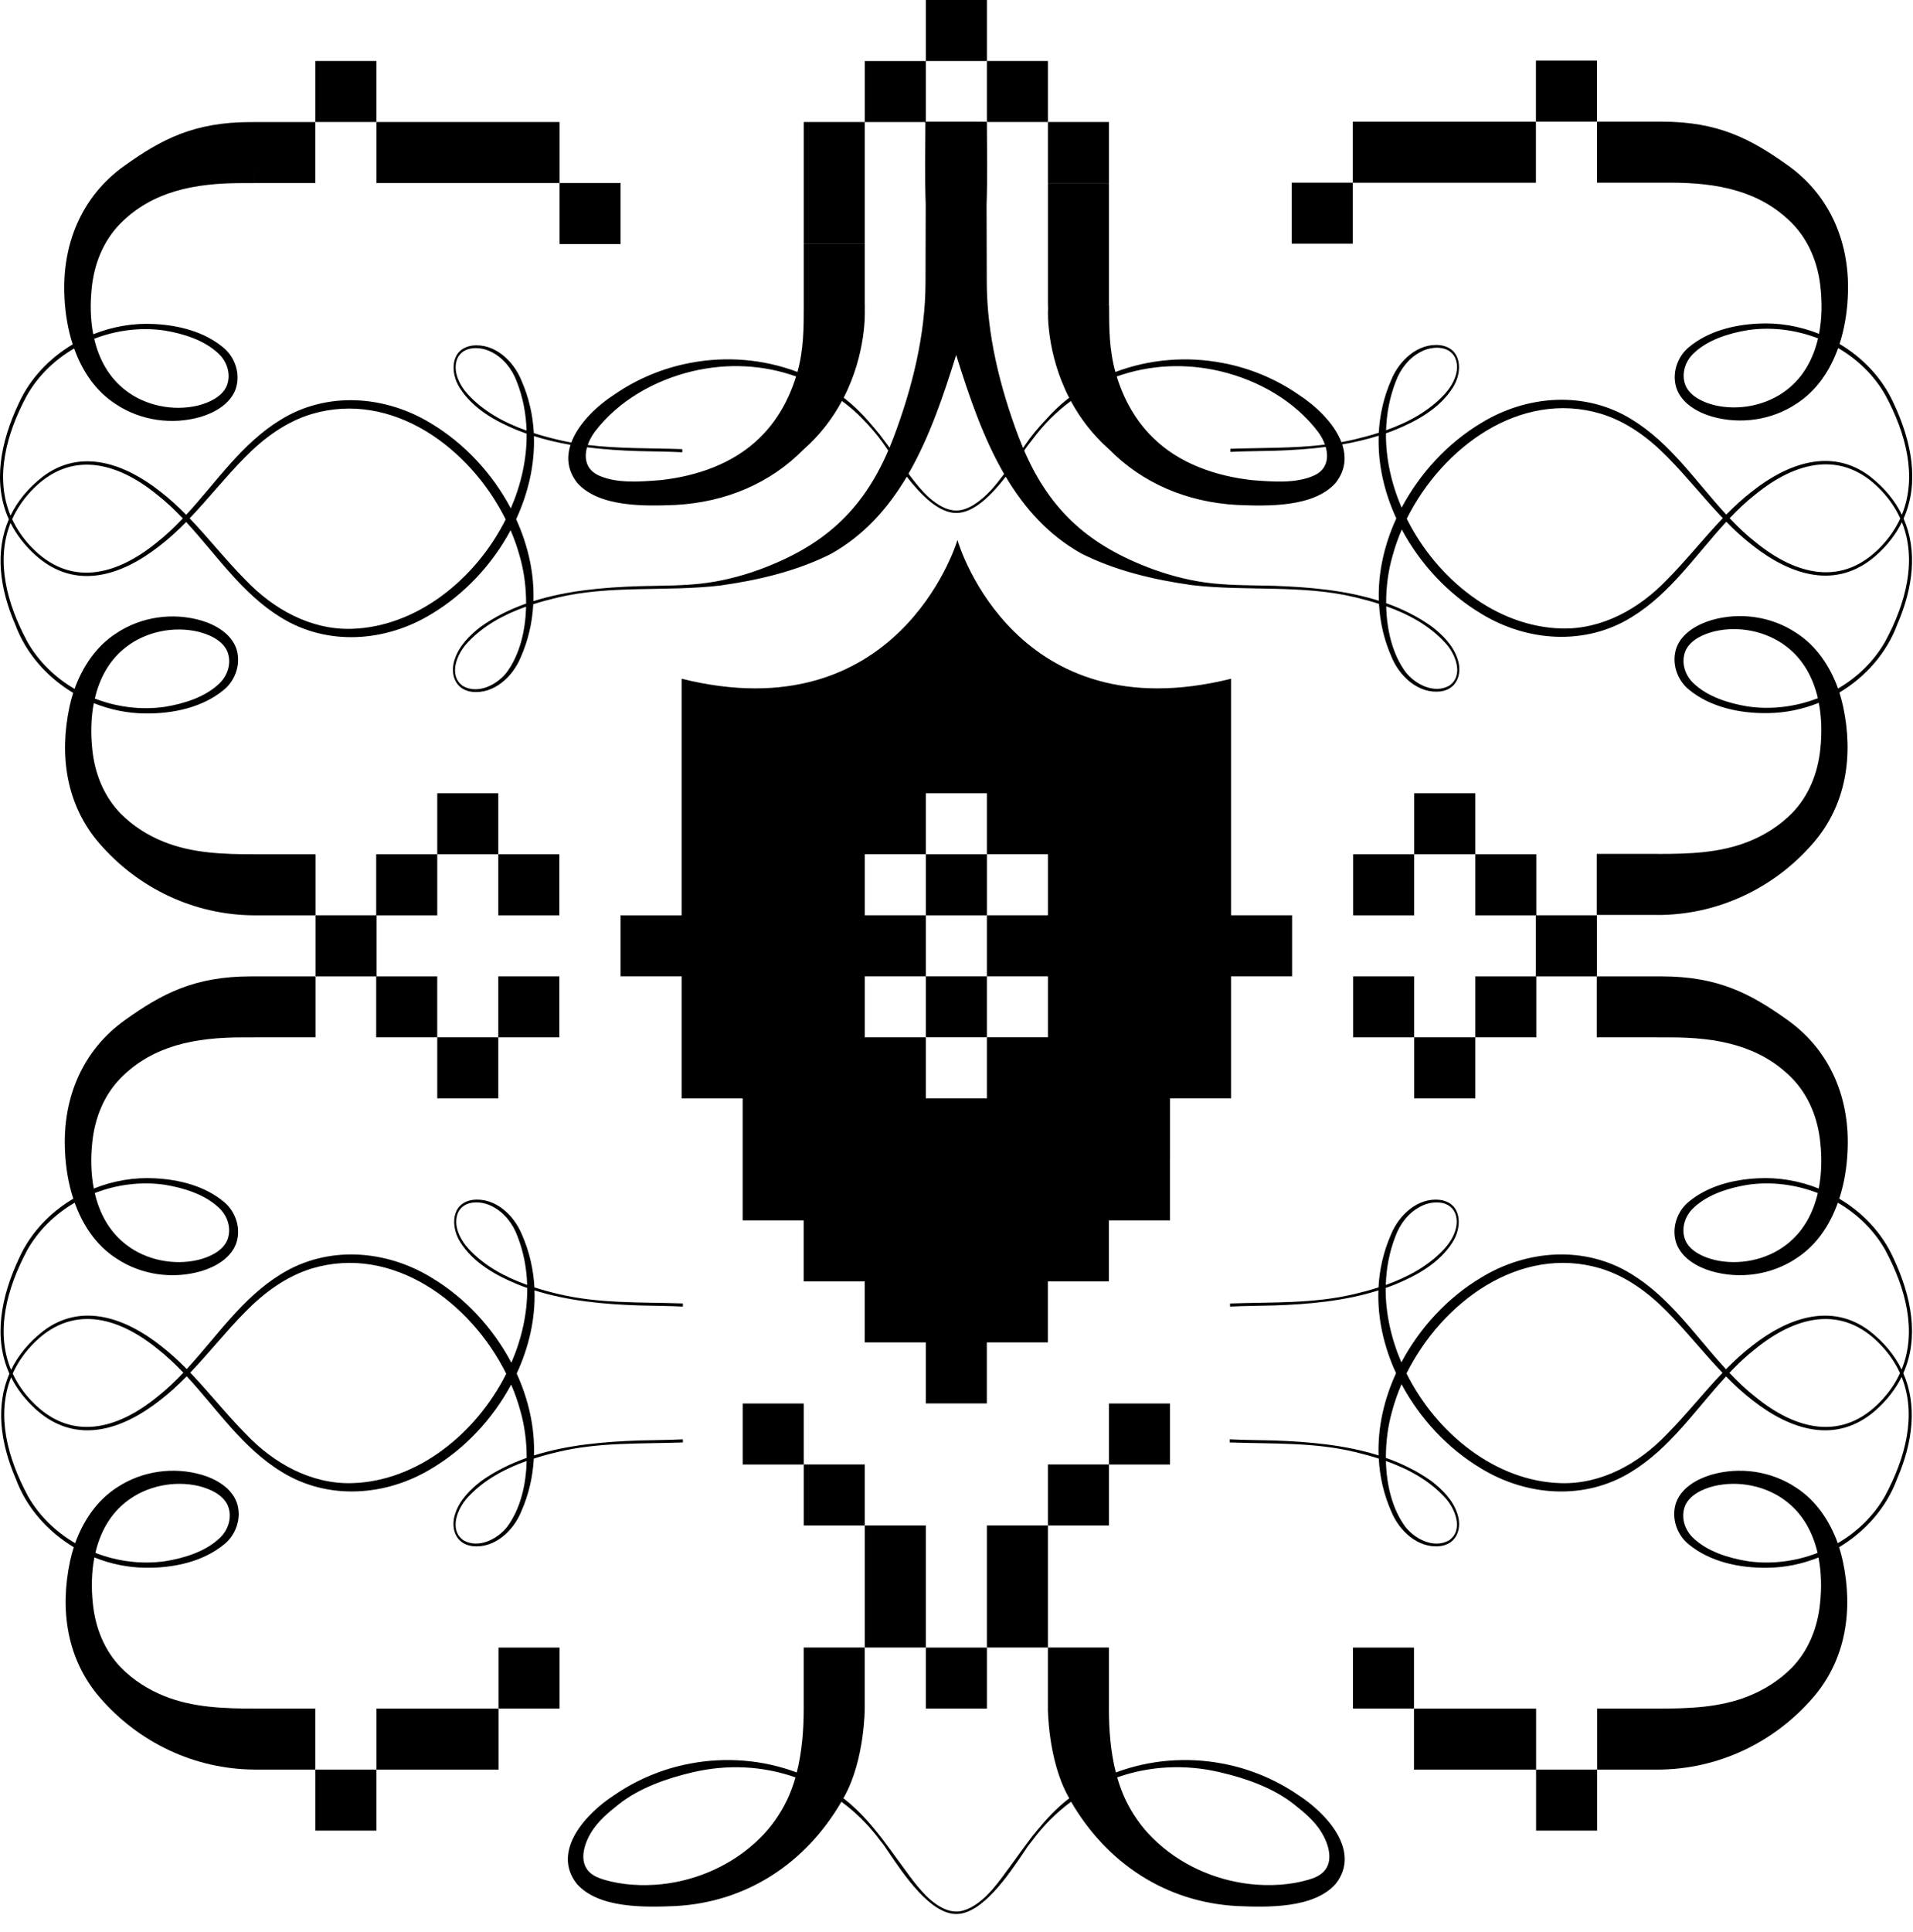 <svg width="103" height="104" viewBox="0 0 103 104" fill="none" xmlns="http://www.w3.org/2000/svg">
<path d="M20.266 95.248H16.98V98.532H20.266V95.248Z" fill="black"/>
<path d="M30.116 52.551H26.829V55.835H30.116V52.551Z" fill="black"/>
<path d="M26.829 55.834H23.543V59.118H26.829V55.834Z" fill="black"/>
<path d="M30.116 45.982H26.829V49.267H30.116V45.982Z" fill="black"/>
<path d="M26.829 42.697H23.543V45.981H26.829V42.697Z" fill="black"/>
<path d="M59.709 78.824H56.422V82.108H59.709V78.824Z" fill="black"/>
<path d="M49.85 82.107H46.563V85.393V88.677H49.85V85.393V82.107Z" fill="black"/>
<path d="M46.562 78.824H43.275V82.108H46.562V78.824Z" fill="black"/>
<path d="M62.996 75.543H59.709V78.827H62.996V75.543Z" fill="black"/>
<path d="M43.275 75.543H39.988V78.827H43.275V75.543Z" fill="black"/>
<path d="M53.137 88.68H49.85V91.964H53.137V88.68Z" fill="black"/>
<path d="M20.268 91.965V95.249H23.554H26.841V91.965H23.554H20.268Z" fill="black"/>
<path d="M30.127 88.68H26.84V91.964H30.127V88.68Z" fill="black"/>
<path d="M20.266 3.283H16.98V6.567H20.266V3.283Z" fill="black"/>
<path d="M33.414 9.852H30.127V13.136H33.414V9.852Z" fill="black"/>
<path d="M26.841 9.852H30.128V6.568H26.841H23.554H20.268V9.852H23.554H26.841Z" fill="black"/>
<path d="M85.992 95.248H82.706V98.532H85.992V95.248Z" fill="black"/>
<path d="M76.143 52.551H72.856V55.835H76.143V52.551Z" fill="black"/>
<path d="M79.431 55.834H76.144V59.118H79.431V55.834Z" fill="black"/>
<path d="M76.143 45.982H72.856V49.267H76.143V45.982Z" fill="black"/>
<path d="M79.431 42.697H76.144V45.981H79.431V42.697Z" fill="black"/>
<path d="M79.419 91.965H76.132V95.249H79.419H82.707V91.965H79.419Z" fill="black"/>
<path d="M76.132 88.68H72.846V91.964H76.132V88.68Z" fill="black"/>
<path d="M69.916 96.628C68.689 95.781 67.276 95.193 65.814 94.923C63.898 94.558 61.891 94.722 60.08 95.403C59.798 94.294 59.706 93.101 59.706 91.961H59.708V88.677H56.422V85.393V82.107H53.136V85.393V88.677H56.421V91.961H56.42C56.42 91.961 56.42 94.692 57.502 96.669C57.524 96.711 57.549 96.752 57.572 96.793C57.537 96.819 57.502 96.843 57.468 96.87C56.868 97.346 56.35 97.897 55.87 98.482C55.673 98.712 55.476 98.961 55.292 99.22C55.06 99.529 54.833 99.843 54.608 100.156C54.191 100.709 53.679 101.493 53.069 102.083C52.556 102.558 52.014 102.889 51.482 102.889C51.038 102.889 50.584 102.655 50.148 102.298C49.434 101.695 48.841 100.778 48.372 100.156C48.118 99.803 47.861 99.451 47.599 99.105C47.486 98.95 47.367 98.8 47.249 98.655C46.73 98.006 46.169 97.393 45.512 96.87C45.478 96.844 45.443 96.819 45.408 96.793C45.432 96.751 45.456 96.71 45.478 96.669C46.56 94.691 46.56 91.961 46.56 91.961V88.677H43.273V91.961C43.273 93.103 43.181 94.294 42.9 95.403C41.088 94.722 39.082 94.558 37.166 94.923C35.704 95.193 34.292 95.781 33.064 96.628C31.589 97.577 29.665 99.618 31.052 101.392C32.228 102.732 34.739 102.661 36.377 102.592C40.201 102.382 43.371 100.297 45.304 96.977C45.788 97.331 46.243 97.736 46.663 98.188C46.674 98.201 46.688 98.215 46.699 98.228C46.944 98.495 47.178 98.776 47.397 99.074C47.451 99.14 47.504 99.207 47.556 99.274C47.585 99.315 47.616 99.357 47.645 99.398C47.704 99.486 47.768 99.579 47.834 99.677C48.678 100.928 50.092 103.021 51.49 103.021C52.881 103.021 54.297 100.924 55.142 99.671C55.206 99.575 55.268 99.484 55.326 99.398C55.34 99.376 55.355 99.357 55.37 99.336C55.438 99.248 55.506 99.16 55.576 99.074C56.182 98.252 56.889 97.551 57.67 96.977C59.604 100.297 62.774 102.382 66.598 102.592C68.236 102.661 70.746 102.732 71.922 101.392C73.314 99.618 71.391 97.577 69.916 96.628ZM42.375 96.888C42.01 97.644 41.516 98.353 40.915 98.94C39.504 100.341 37.593 101.208 35.619 101.417C34.611 101.523 33.509 101.465 32.537 101.178C32.242 101.091 31.948 100.974 31.729 100.758C31.148 100.182 31.46 99.232 31.829 98.628C32.204 98.014 32.765 97.549 33.323 97.109C34.43 96.237 35.892 95.719 37.269 95.399C39.177 94.946 41.094 95.055 42.832 95.667C42.711 96.09 42.561 96.501 42.375 96.888ZM71.254 100.757C71.037 100.973 70.742 101.09 70.447 101.176C69.474 101.464 68.371 101.522 67.364 101.415C65.391 101.206 63.478 100.339 62.069 98.939C61.468 98.352 60.974 97.642 60.608 96.887C60.423 96.5 60.273 96.09 60.152 95.665C61.89 95.053 63.807 94.944 65.714 95.397C67.091 95.718 68.554 96.234 69.661 97.108C70.22 97.548 70.78 98.012 71.154 98.626C71.524 99.232 71.835 100.18 71.254 100.757Z" fill="black"/>
<path d="M39.986 59.119V62.396V62.403V65.687H43.271V68.971H43.273H46.56V69.942V72.255H49.845H49.847V75.539H53.133V72.255H56.419V69.942V68.971H58.062H59.705V68.964V65.686H59.708H62.995V62.401H62.997V59.117H66.282V55.833V52.549H69.569V49.265H66.282V45.981V43.101V37.562V36.533C54.725 39.406 51.644 29.422 51.552 29.067C51.553 29.061 51.553 29.059 51.553 29.059C51.553 29.059 51.552 29.061 51.55 29.067C51.549 29.061 51.548 29.059 51.548 29.059C51.548 29.059 51.549 29.061 51.549 29.067C51.457 29.422 48.256 39.406 36.7 36.533V37.562V43.101V47.489V49.266H33.414V52.55H36.7V59.119H39.986ZM46.563 52.549H49.849V55.832H53.136V52.548H49.849V49.264H46.563V45.98H49.849V42.696H53.136V45.98H56.423V49.264H53.136V52.548H56.423V55.832H53.136V59.116H49.849V55.833H46.563V52.549Z" fill="black"/>
<path d="M53.137 45.982H49.85V49.267H53.137V45.982Z" fill="black"/>
<path d="M85.984 3.264H82.698V6.548H85.984V3.264Z" fill="black"/>
<path d="M72.836 9.832H69.549V13.116H72.836V9.832Z" fill="black"/>
<path d="M79.41 9.835H82.697V6.551H79.41H76.124H72.836V9.835H76.124H79.41Z" fill="black"/>
<path d="M53.137 3.284V0H49.85V3.284H53.137Z" fill="black"/>
<path d="M46.562 9.852V6.568H43.275V9.852V13.137H46.562V9.852Z" fill="black"/>
<path d="M56.422 9.851H59.709V6.567H56.422V3.283H53.136V6.567H56.422V9.851Z" fill="black"/>
<path d="M13.728 52.551H13.704V52.552C13.641 52.556 13.582 52.552 13.523 52.552C10.461 52.552 8.715 53.489 6.735 54.9C4.396 56.567 3.346 59.181 3.504 62.017C3.543 62.847 3.682 63.706 3.947 64.518C2.694 65.262 1.651 66.348 1.041 67.691C0.042 69.802 -0.364 72.007 0.505 73.936C-0.238 75.656 0.003 77.64 0.851 79.599C1.429 81.158 2.568 82.435 3.974 83.277C3.894 83.525 3.826 83.775 3.773 84.027C3.214 86.648 3.594 89.305 5.372 91.366C7.471 93.798 10.487 95.227 13.692 95.247V95.248H16.979V91.964H13.754V91.963C12.096 91.963 10.416 91.917 8.857 91.294C7.989 90.947 7.189 90.439 6.53 89.774C5.62 88.845 5.127 87.604 4.998 86.298C4.913 85.486 4.925 84.636 5.081 83.829C5.949 84.177 6.88 84.371 7.82 84.383C9.307 84.407 10.925 84.077 12.095 83.103C12.729 82.578 13.03 81.657 12.743 80.857C12.449 80.073 11.632 79.608 10.87 79.381C9.342 78.935 7.644 79.172 6.307 80.057C5.225 80.749 4.477 81.859 4.047 83.06C2.998 82.448 2.1 81.584 1.495 80.51C0.4 78.464 -0.213 76.17 0.598 74.133C0.911 74.757 1.361 75.349 1.975 75.898C4.119 77.787 6.585 76.96 8.61 75.374C9.126 74.977 9.601 74.538 10.053 74.077C11.7 75.855 13.062 77.941 15.162 79.22C17.669 80.772 20.802 80.537 23.264 79.028C25.023 77.979 26.53 76.375 27.522 74.523C27.726 74.997 27.894 75.48 28.025 75.964C28.24 76.719 28.361 77.59 28.357 78.469C27.491 78.775 26.663 79.182 25.9 79.723C25.315 80.178 24.752 80.738 24.516 81.457C24.237 82.243 24.53 83.109 25.44 83.219C26.626 83.353 27.638 82.399 28.061 81.368C28.473 80.439 28.689 79.475 28.741 78.507C29.163 78.372 29.589 78.256 30.011 78.156C32.227 77.619 34.503 77.72 36.766 77.64V77.472C35.973 77.513 35.178 77.511 34.382 77.534C32.509 77.602 30.555 77.769 28.75 78.338C28.802 76.833 28.456 75.325 27.82 73.93C28.476 72.516 28.832 70.983 28.778 69.453C30.592 70.025 32.515 70.202 34.411 70.264C35.2 70.288 35.983 70.286 36.766 70.326V70.157C34.514 70.08 32.248 70.177 30.044 69.644C29.62 69.544 29.195 69.428 28.774 69.293C28.721 68.325 28.507 67.361 28.094 66.432C27.671 65.402 26.657 64.447 25.473 64.581C24.283 64.737 24.25 66.025 24.784 66.858C25.489 67.977 26.698 68.651 27.889 69.138C28.055 69.204 28.22 69.266 28.387 69.323C28.401 70.682 28.09 72.058 27.533 73.348C26.54 71.465 25.017 69.832 23.235 68.769C20.774 67.261 17.64 67.026 15.133 68.577C13.047 69.85 11.687 71.919 10.053 73.689C9.61 73.239 9.146 72.811 8.643 72.425C6.796 70.969 4.413 70.067 2.335 71.637C1.532 72.263 0.964 72.973 0.596 73.736C-0.258 71.68 0.359 69.358 1.466 67.287C2.071 66.213 2.97 65.347 4.022 64.735C4.453 65.943 5.173 67.032 6.276 67.742C7.612 68.628 9.312 68.865 10.839 68.418C11.601 68.19 12.417 67.726 12.711 66.942C12.998 66.142 12.698 65.221 12.063 64.695C11.033 63.834 9.665 63.492 8.351 63.422C7.228 63.358 6.094 63.555 5.05 63.973C4.893 63.164 4.88 62.312 4.967 61.501C5.096 60.195 5.59 58.953 6.498 58.025C8.234 56.272 10.505 55.836 13.072 55.836C13.214 55.836 13.433 55.836 13.721 55.836V55.835H16.991V52.551H13.728ZM6.834 80.801C7.9 79.977 9.388 79.676 10.705 79.986C11.314 80.136 12.012 80.454 12.268 81.04C12.517 81.649 12.304 82.353 11.814 82.799C11.056 83.512 9.936 83.86 8.907 84.029C7.64 84.212 6.329 84.045 5.136 83.584C5.388 82.495 5.916 81.499 6.834 80.801ZM27.299 82.192C26.77 82.85 25.77 83.361 24.965 82.913C24.146 82.347 24.637 81.171 25.195 80.584C26.049 79.659 27.17 79.057 28.356 78.636C28.326 79.932 28.013 81.233 27.299 82.192ZM25.228 67.215C24.768 66.709 24.376 65.945 24.662 65.269C24.985 64.579 25.928 64.624 26.513 64.938C27.149 65.264 27.613 65.865 27.859 66.531C28.19 67.376 28.357 68.263 28.384 69.16C27.2 68.74 26.08 68.138 25.228 67.215ZM13.216 70.602C14.229 69.568 15.414 68.695 16.805 68.271C21.144 66.981 25.343 70.092 27.256 73.943C25.632 77.178 22.448 79.734 18.95 79.829C16.753 79.892 14.733 78.757 13.249 77.197C12.201 76.142 11.276 74.957 10.243 73.882C11.263 72.816 12.18 71.646 13.216 70.602ZM1.718 72.4C3.827 70.167 6.346 70.864 8.491 72.61C8.984 72.998 9.439 73.43 9.872 73.883C9.43 74.348 8.967 74.791 8.463 75.187C6.313 76.935 3.799 77.629 1.689 75.398C1.25 74.933 0.92 74.44 0.684 73.932C0.923 73.4 1.261 72.886 1.718 72.4ZM8.873 63.769C9.903 63.939 11.022 64.287 11.779 65C12.268 65.445 12.483 66.15 12.234 66.759C11.978 67.345 11.28 67.663 10.671 67.813C9.355 68.124 7.867 67.823 6.801 66.999C5.883 66.301 5.355 65.305 5.102 64.216C6.295 63.752 7.605 63.587 8.873 63.769Z" fill="black"/>
<path d="M101.949 21.685C101.339 20.343 100.298 19.256 99.044 18.513C99.307 17.701 99.447 16.843 99.487 16.013C99.644 13.177 98.594 10.561 96.255 8.896C94.275 7.485 92.53 6.548 89.468 6.548C89.401 6.548 89.336 6.553 89.263 6.547V6.548H85.984V9.832H89.271C89.557 9.832 89.777 9.832 89.919 9.832C92.485 9.832 94.757 10.268 96.492 12.021C97.4 12.95 97.895 14.191 98.023 15.497C98.109 16.309 98.097 17.16 97.941 17.969C96.897 17.551 95.762 17.354 94.64 17.419C93.326 17.487 91.958 17.83 90.927 18.692C90.292 19.217 89.992 20.137 90.279 20.938C90.573 21.722 91.39 22.187 92.151 22.414C93.679 22.86 95.377 22.623 96.714 21.738C97.817 21.03 98.536 19.942 98.969 18.734C100.02 19.346 100.918 20.21 101.523 21.285C102.626 23.346 103.241 25.658 102.401 27.708C102.033 26.954 101.469 26.256 100.675 25.635C98.597 24.066 96.216 24.968 94.368 26.424C93.86 26.814 93.392 27.245 92.946 27.698C91.308 25.926 89.948 23.85 87.856 22.575C85.35 21.023 82.216 21.258 79.754 22.766C77.979 23.825 76.461 25.45 75.467 27.325C74.915 26.041 74.61 24.672 74.623 23.322C74.79 23.263 74.957 23.203 75.121 23.137C76.312 22.649 77.522 21.976 78.226 20.856C78.76 20.024 78.727 18.736 77.537 18.58C76.353 18.446 75.339 19.4 74.916 20.431C74.504 21.36 74.289 22.324 74.236 23.292C73.816 23.427 73.388 23.543 72.966 23.643C72.719 23.702 72.472 23.753 72.225 23.798C71.823 22.748 70.788 21.8 69.912 21.237C68.687 20.39 67.276 19.803 65.816 19.534C63.891 19.166 61.875 19.334 60.056 20.022C59.721 18.818 59.716 17.666 59.716 16.424L58.893 16.422H59.709V13.137V9.853H56.423V13.137V16.422H56.427C56.427 16.525 56.428 16.628 56.429 16.732L56.425 16.725C56.425 16.725 56.322 18.99 57.565 21.411C57.536 21.433 57.506 21.454 57.477 21.477C57.039 21.823 56.645 22.209 56.278 22.621C55.932 22.987 55.547 23.433 55.22 23.913C55.176 23.976 55.132 24.043 55.084 24.113C55.003 23.919 54.923 23.721 54.845 23.517C53.847 20.864 53.13 18.003 53.13 15.17C53.13 13.809 53.124 12.433 53.119 11.032C53.173 9.525 53.136 8.03 53.136 6.568H53.108C53.108 6.561 53.108 6.556 53.108 6.55L49.849 6.547V3.285H46.563V6.569H49.825C49.825 8.025 49.788 9.514 49.842 11.015C49.836 12.429 49.831 13.818 49.831 15.192C49.831 18.026 49.113 20.887 48.115 23.539C48.043 23.728 47.968 23.913 47.893 24.095C47.82 23.995 47.745 23.895 47.67 23.795C47.49 23.541 47.296 23.297 47.102 23.071C46.625 22.492 46.109 21.945 45.515 21.474C45.486 21.451 45.456 21.429 45.426 21.408C46.667 18.988 46.563 16.726 46.563 16.726C46.565 16.621 46.565 16.516 46.565 16.411H46.562V13.139H43.275V16.423H43.276C43.276 17.664 43.271 18.816 42.936 20.02C41.117 19.331 39.101 19.163 37.176 19.531C35.717 19.802 34.306 20.387 33.08 21.235C32.199 21.801 31.155 22.76 30.759 23.819C30.51 23.774 30.261 23.723 30.013 23.662C29.589 23.562 29.163 23.447 28.743 23.312C28.69 22.343 28.476 21.379 28.063 20.451C27.64 19.421 26.626 18.466 25.442 18.6C24.252 18.756 24.219 20.043 24.753 20.876C25.457 21.995 26.667 22.669 27.858 23.157C28.024 23.222 28.189 23.284 28.356 23.342C28.369 24.699 28.06 26.074 27.503 27.364C26.51 25.482 24.987 23.852 23.207 22.789C20.744 21.281 17.61 21.046 15.104 22.597C13.017 23.87 11.659 25.939 10.025 27.71C9.58 27.259 9.116 26.831 8.611 26.443C6.764 24.988 4.382 24.085 2.304 25.655C1.501 26.282 0.934 26.988 0.566 27.752C-0.286 25.696 0.33 23.375 1.437 21.307C2.042 20.232 2.941 19.368 3.992 18.756C4.423 19.965 5.143 21.052 6.246 21.76C7.583 22.646 9.282 22.882 10.81 22.437C11.571 22.209 12.387 21.744 12.682 20.96C12.968 20.159 12.668 19.239 12.034 18.714C11.003 17.852 9.634 17.509 8.321 17.441C7.198 17.377 6.064 17.574 5.02 17.991C4.863 17.182 4.852 16.331 4.937 15.519C5.066 14.213 5.56 12.972 6.469 12.043C8.204 10.291 10.476 9.855 13.042 9.855C13.184 9.855 13.403 9.855 13.691 9.855L13.693 9.197V9.853H16.979V6.569H13.693C13.622 6.575 13.559 6.571 13.493 6.571C10.431 6.571 8.685 7.507 6.705 8.918C4.366 10.584 3.316 13.199 3.474 16.035C3.513 16.866 3.653 17.723 3.917 18.535C2.664 19.279 1.621 20.365 1.011 21.708C0.012 23.819 -0.393 26.023 0.475 27.951C-0.269 29.674 -0.03 31.657 0.82 33.617C1.398 35.176 2.536 36.453 3.943 37.295C3.863 37.544 3.795 37.793 3.742 38.045C3.183 40.666 3.563 43.324 5.341 45.385C7.449 47.827 10.483 49.259 13.704 49.267H16.991V52.551H20.255V55.835H23.542V52.551H20.278V49.267H23.543V45.982H20.255V49.265H16.991V45.982H13.723V45.981C12.065 45.981 10.385 45.935 8.826 45.312C7.958 44.966 7.157 44.457 6.499 43.793C5.589 42.864 5.096 41.622 4.967 40.317C4.882 39.505 4.894 38.655 5.05 37.847C5.918 38.195 6.849 38.39 7.788 38.401C9.275 38.425 10.894 38.095 12.064 37.122C12.697 36.596 12.998 35.676 12.712 34.876C12.417 34.091 11.601 33.626 10.838 33.399C9.311 32.954 7.612 33.19 6.275 34.076C5.193 34.768 4.445 35.878 4.015 37.079C2.966 36.466 2.068 35.602 1.464 34.529C0.369 32.481 -0.245 30.187 0.568 28.148C0.881 28.772 1.331 29.366 1.945 29.915C4.088 31.804 6.555 30.977 8.58 29.391C9.095 28.996 9.57 28.557 10.022 28.096C11.669 29.873 13.031 31.959 15.131 33.239C17.638 34.79 20.771 34.555 23.233 33.047C24.992 31.997 26.5 30.392 27.492 28.539C27.696 29.013 27.864 29.496 27.995 29.981C28.21 30.736 28.332 31.609 28.327 32.487C27.462 32.794 26.635 33.199 25.873 33.742C25.288 34.195 24.725 34.756 24.488 35.476C24.21 36.261 24.503 37.129 25.413 37.237C26.597 37.371 27.611 36.416 28.034 35.387C28.446 34.458 28.661 33.492 28.712 32.523C29.133 32.388 29.558 32.273 29.98 32.173C32.865 31.476 35.855 31.86 38.783 31.515C40.823 31.229 42.88 30.747 44.733 29.817C46.525 28.813 47.818 27.35 48.823 25.658C49.6 26.66 50.549 27.611 51.491 27.611C52.428 27.611 53.374 26.661 54.151 25.659C55.153 27.342 56.444 28.797 58.228 29.796C60.08 30.726 62.138 31.208 64.178 31.494C67.106 31.838 70.095 31.455 72.981 32.152C73.403 32.252 73.827 32.368 74.248 32.502C74.299 33.471 74.515 34.435 74.926 35.366C75.35 36.395 76.363 37.35 77.548 37.217C78.458 37.108 78.751 36.24 78.472 35.455C78.235 34.735 77.673 34.174 77.088 33.721C76.325 33.18 75.498 32.772 74.633 32.466C74.628 31.586 74.75 30.715 74.966 29.96C75.097 29.469 75.268 28.98 75.476 28.499C76.469 30.361 77.98 31.974 79.746 33.029C82.208 34.537 85.341 34.772 87.848 33.22C89.944 31.942 91.306 29.86 92.949 28.085C93.399 28.543 93.869 28.977 94.381 29.37C96.405 30.956 98.873 31.783 101.016 29.894C101.636 29.339 102.09 28.738 102.403 28.108C103.23 30.152 102.617 32.455 101.515 34.51C100.91 35.584 100.014 36.448 98.963 37.06C98.534 35.859 97.786 34.748 96.704 34.057C95.368 33.172 93.668 32.934 92.141 33.381C91.379 33.609 90.562 34.073 90.267 34.857C89.981 35.657 90.281 36.578 90.915 37.103C92.085 38.077 93.702 38.407 95.19 38.383C96.13 38.373 97.061 38.178 97.929 37.829C98.085 38.638 98.097 39.488 98.012 40.298C97.883 41.604 97.39 42.845 96.48 43.774C95.822 44.439 95.021 44.947 94.153 45.294C92.595 45.918 90.916 45.963 89.26 45.963V45.961H85.973V49.245H89.249V49.248C92.48 49.248 95.524 47.815 97.638 45.366C99.417 43.305 99.796 40.648 99.237 38.027C99.183 37.776 99.115 37.525 99.036 37.277C100.442 36.435 101.582 35.158 102.159 33.599C103.011 31.631 103.249 29.638 102.495 27.911C103.35 25.985 102.944 23.788 101.949 21.685ZM96.19 20.996C95.123 21.819 93.635 22.12 92.318 21.81C91.709 21.659 91.011 21.341 90.755 20.757C90.506 20.148 90.721 19.443 91.21 18.998C91.968 18.284 93.086 17.936 94.116 17.767C95.384 17.584 96.694 17.751 97.888 18.213C97.634 19.301 97.107 20.297 96.19 20.996ZM75.154 20.528C75.4 19.862 75.864 19.26 76.5 18.936C77.084 18.621 78.028 18.575 78.351 19.267C78.638 19.942 78.245 20.707 77.784 21.212C76.933 22.136 75.812 22.738 74.629 23.158C74.656 22.261 74.823 21.374 75.154 20.528ZM25.197 21.232C24.737 20.726 24.345 19.962 24.631 19.287C24.954 18.596 25.896 18.642 26.482 18.956C27.118 19.281 27.582 19.882 27.828 20.548C28.159 21.394 28.326 22.28 28.352 23.178C27.169 22.757 26.049 22.156 25.197 21.232ZM8.844 17.788C9.875 17.957 10.992 18.305 11.751 19.019C12.24 19.464 12.454 20.169 12.206 20.778C11.949 21.362 11.251 21.68 10.643 21.831C9.325 22.141 7.837 21.84 6.771 21.017C5.853 20.318 5.326 19.322 5.072 18.234C6.266 17.772 7.577 17.605 8.844 17.788ZM6.803 34.816C7.869 33.993 9.357 33.692 10.674 34.002C11.283 34.152 11.981 34.47 12.237 35.056C12.486 35.665 12.273 36.369 11.782 36.815C11.025 37.528 9.905 37.876 8.876 38.045C7.608 38.228 6.298 38.061 5.105 37.6C5.356 36.512 5.884 35.515 6.803 34.816ZM94.109 38.026C93.078 37.856 91.959 37.508 91.202 36.795C90.711 36.349 90.499 35.645 90.747 35.036C91.003 34.45 91.7 34.132 92.31 33.982C93.626 33.671 95.115 33.972 96.182 34.797C97.098 35.496 97.625 36.491 97.879 37.58C96.686 38.043 95.376 38.208 94.109 38.026ZM65.719 19.985C67.746 20.468 69.694 21.572 70.964 23.239C71.119 23.447 71.252 23.686 71.339 23.932C69.655 24.138 67.946 24.097 66.245 24.156V24.324C67.029 24.284 67.814 24.284 68.599 24.263C69.525 24.233 70.457 24.175 71.378 24.056C71.554 24.666 71.439 25.298 70.718 25.609C69.741 26.035 68.512 25.927 67.447 25.846C65.471 25.635 63.476 24.947 62.065 23.545C61.14 22.639 60.506 21.495 60.127 20.264C61.872 19.643 63.8 19.53 65.719 19.985ZM32.027 23.238C33.295 21.572 35.244 20.468 37.272 19.984C39.19 19.528 41.117 19.641 42.863 20.263C42.483 21.495 41.85 22.639 40.926 23.544C39.515 24.946 37.519 25.635 35.543 25.844C34.478 25.926 33.249 26.032 32.273 25.608C31.559 25.3 31.439 24.679 31.606 24.076C32.526 24.193 33.456 24.251 34.38 24.281C35.167 24.303 35.952 24.303 36.734 24.343V24.175C35.035 24.116 33.328 24.156 31.645 23.951C31.732 23.698 31.868 23.451 32.027 23.238ZM8.434 29.206C6.285 30.954 3.771 31.648 1.661 29.416C1.22 28.95 0.891 28.456 0.654 27.946C0.893 27.415 1.23 26.902 1.687 26.417C3.796 24.184 6.315 24.881 8.46 26.627C8.955 27.016 9.409 27.448 9.842 27.903C9.402 28.368 8.939 28.809 8.434 29.206ZM18.918 33.846C16.721 33.909 14.702 32.774 13.218 31.215C12.17 30.16 11.245 28.975 10.211 27.899C11.232 26.832 12.15 25.662 13.186 24.617C14.199 23.584 15.384 22.71 16.775 22.287C21.114 20.997 25.313 24.106 27.226 27.959C25.601 31.194 22.418 33.751 18.918 33.846ZM27.268 36.209C26.739 36.867 25.739 37.378 24.934 36.93C24.115 36.364 24.605 35.188 25.164 34.601C26.017 33.676 27.139 33.073 28.325 32.653C28.294 33.95 27.982 35.25 27.268 36.209ZM40.852 30.671C39.824 31.041 38.75 31.308 37.66 31.422C36.562 31.536 35.459 31.522 34.354 31.552C32.479 31.619 30.527 31.786 28.722 32.356C28.773 30.851 28.427 29.341 27.79 27.946C28.444 26.533 28.801 25 28.747 23.472C29.391 23.675 30.049 23.828 30.716 23.944C30.5 24.612 30.552 25.315 31.071 25.981C32.244 27.317 34.751 27.245 36.385 27.178C39.094 27.029 41.483 26.001 43.26 24.197C43.266 24.193 43.27 24.189 43.275 24.185C44.194 23.372 44.855 22.47 45.332 21.581C45.626 21.798 45.909 22.033 46.18 22.286C46.485 22.582 46.88 22.992 47.252 23.46C47.306 23.528 47.359 23.597 47.411 23.668C47.423 23.682 47.434 23.697 47.445 23.711C47.513 23.802 47.58 23.895 47.644 23.988C47.7 24.071 47.761 24.16 47.824 24.253C46.416 27.515 44.316 29.404 40.852 30.671ZM51.482 27.479C50.997 27.479 50.503 27.2 50.029 26.788C49.615 26.412 49.245 25.94 48.916 25.495C50.044 23.54 50.799 21.297 51.482 19.107C52.169 21.303 52.927 23.552 54.063 25.509C53.845 25.805 53.607 26.111 53.35 26.393C52.759 27.013 52.115 27.479 51.482 27.479ZM77.796 34.58C78.355 35.167 78.845 36.343 78.026 36.909C77.222 37.357 76.221 36.846 75.693 36.188C74.979 35.229 74.666 33.928 74.636 32.632C75.822 33.052 76.943 33.655 77.796 34.58ZM74.239 32.335C72.434 31.765 70.48 31.599 68.607 31.531C67.501 31.501 66.398 31.515 65.3 31.401C64.211 31.287 63.137 31.02 62.109 30.65C58.654 29.387 56.556 27.503 55.146 24.256C55.201 24.173 55.255 24.096 55.305 24.02C55.396 23.901 55.487 23.785 55.58 23.669C56.181 22.853 56.884 22.157 57.658 21.584C58.136 22.471 58.797 23.371 59.713 24.183C59.72 24.189 59.726 24.194 59.733 24.2C61.51 26.001 63.898 27.029 66.607 27.179C68.241 27.246 70.749 27.318 71.921 25.982C72.447 25.308 72.493 24.598 72.268 23.921C72.932 23.805 73.589 23.653 74.232 23.451C74.18 24.971 74.531 26.496 75.18 27.903C74.536 29.306 74.188 30.823 74.239 32.335ZM89.761 31.196C88.277 32.755 86.257 33.89 84.061 33.827C80.554 33.731 77.365 31.165 75.744 27.92C77.661 24.076 81.853 20.977 86.185 22.266C87.576 22.689 88.762 23.562 89.774 24.596C90.814 25.645 91.736 26.82 92.76 27.89C91.73 28.963 90.806 30.144 89.761 31.196ZM101.3 29.395C99.19 31.627 96.676 30.933 94.527 29.185C94.026 28.792 93.567 28.355 93.129 27.892C93.564 27.434 94.022 26.999 94.519 26.609C96.664 24.863 99.183 24.166 101.292 26.399C101.743 26.877 102.078 27.381 102.316 27.905C102.078 28.423 101.745 28.922 101.3 29.395Z" fill="black"/>
<path d="M101.935 67.69C101.325 66.348 100.284 65.261 99.029 64.518C99.294 63.706 99.433 62.847 99.472 62.017C99.63 59.181 98.58 56.565 96.241 54.899C94.261 53.489 92.515 52.552 89.454 52.552C89.39 52.552 89.329 52.556 89.26 52.551H85.981V49.265H82.717V45.982H79.431V49.267H82.695V52.551H79.431V55.835H82.717V52.551H85.974V55.835H89.255V55.836C89.543 55.836 89.762 55.836 89.904 55.836C92.471 55.836 94.742 56.272 96.478 58.025C97.386 58.953 97.88 60.195 98.009 61.501C98.096 62.312 98.083 63.163 97.926 63.973C96.883 63.555 95.748 63.358 94.625 63.422C93.312 63.491 91.943 63.834 90.913 64.695C90.278 65.221 89.978 66.14 90.265 66.942C90.559 67.726 91.376 68.191 92.137 68.418C93.664 68.863 95.363 68.627 96.7 67.742C97.803 67.032 98.523 65.945 98.954 64.735C100.006 65.347 100.905 66.213 101.51 67.287C102.613 69.348 103.23 71.663 102.387 73.715C102.019 72.959 101.455 72.259 100.66 71.638C98.581 70.068 96.2 70.971 94.352 72.426C93.844 72.815 93.378 73.247 92.932 73.699C91.294 71.927 89.933 69.853 87.843 68.577C85.337 67.026 82.203 67.261 79.741 68.769C77.965 69.829 76.446 71.454 75.454 73.33C74.902 72.045 74.595 70.675 74.607 69.325C74.774 69.265 74.941 69.205 75.105 69.139C76.296 68.652 77.506 67.978 78.211 66.859C78.744 66.026 78.712 64.739 77.522 64.582C76.337 64.448 75.324 65.402 74.9 66.433C74.489 67.362 74.273 68.326 74.221 69.294C73.8 69.43 73.373 69.545 72.951 69.645C70.746 70.178 68.481 70.081 66.229 70.159V70.327C67.014 70.286 67.799 70.287 68.583 70.265C70.479 70.203 72.403 70.026 74.217 69.455C74.164 70.976 74.516 72.502 75.166 73.91C74.523 75.311 74.175 76.827 74.226 78.337C72.421 77.769 70.467 77.602 68.594 77.533C67.799 77.511 67.003 77.512 66.21 77.472V77.64C68.473 77.72 70.75 77.62 72.965 78.156C73.387 78.256 73.814 78.372 74.235 78.507C74.288 79.475 74.502 80.439 74.915 81.368C75.338 82.398 76.352 83.353 77.536 83.219C78.446 83.11 78.739 82.243 78.46 81.457C78.224 80.737 77.661 80.177 77.076 79.723C76.314 79.181 75.485 78.775 74.619 78.469C74.615 77.59 74.736 76.719 74.952 75.964C75.083 75.472 75.254 74.984 75.462 74.503C76.454 76.363 77.966 77.975 79.73 79.03C82.193 80.538 85.326 80.773 87.832 79.222C89.928 77.943 91.29 75.862 92.933 74.087C93.383 74.544 93.855 74.98 94.366 75.374C96.391 76.959 98.859 77.787 101.001 75.898C101.622 75.342 102.075 74.743 102.388 74.111C103.213 76.155 102.6 78.456 101.5 80.511C100.895 81.585 99.998 82.449 98.948 83.061C98.518 81.861 97.77 80.749 96.688 80.058C95.352 79.173 93.653 78.935 92.125 79.382C91.364 79.61 90.546 80.074 90.251 80.858C89.965 81.658 90.266 82.579 90.9 83.105C92.07 84.078 93.687 84.408 95.175 84.384C96.115 84.374 97.046 84.179 97.913 83.83C98.07 84.639 98.082 85.489 97.996 86.299C97.867 87.605 97.374 88.847 96.465 89.775C95.806 90.44 95.005 90.948 94.138 91.295C92.578 91.919 90.898 91.964 89.24 91.964H85.993V95.248H89.234V95.249C92.464 95.249 95.509 93.816 97.623 91.367C99.401 89.306 99.78 86.649 99.221 84.028C99.167 83.777 99.099 83.526 99.02 83.278C100.427 82.436 101.567 81.159 102.144 79.6C102.996 77.633 103.234 75.641 102.48 73.914C103.336 71.991 102.93 69.793 101.935 67.69ZM96.175 66.999C95.109 67.823 93.621 68.124 92.305 67.812C91.696 67.661 90.998 67.344 90.742 66.759C90.493 66.151 90.708 65.445 91.197 65C91.955 64.287 93.073 63.939 94.103 63.769C95.371 63.587 96.681 63.753 97.874 64.216C97.621 65.305 97.093 66.3 96.175 66.999ZM75.138 66.532C75.384 65.866 75.848 65.264 76.484 64.94C77.068 64.624 78.012 64.578 78.335 65.271C78.622 65.946 78.229 66.71 77.769 67.216C76.917 68.138 75.797 68.74 74.614 69.162C74.64 68.264 74.807 67.378 75.138 66.532ZM77.781 80.585C78.339 81.172 78.83 82.348 78.011 82.914C77.206 83.362 76.206 82.851 75.677 82.193C74.963 81.233 74.652 79.933 74.62 78.637C75.805 79.059 76.927 79.66 77.781 80.585ZM94.093 84.029C93.062 83.86 91.943 83.512 91.186 82.799C90.696 82.353 90.483 81.649 90.731 81.04C90.988 80.454 91.684 80.136 92.294 79.986C93.61 79.675 95.1 79.975 96.166 80.8C97.082 81.499 97.61 82.495 97.863 83.584C96.671 84.046 95.36 84.212 94.093 84.029ZM89.745 77.198C88.261 78.758 86.242 79.893 84.045 79.83C80.54 79.734 77.351 77.168 75.73 73.925C77.647 70.081 81.839 66.982 86.171 68.271C87.562 68.694 88.748 69.567 89.76 70.601C90.8 71.648 91.72 72.823 92.744 73.892C91.715 74.965 90.789 76.146 89.745 77.198ZM101.287 75.397C99.177 77.629 96.662 76.936 94.514 75.187C94.013 74.793 93.553 74.356 93.115 73.893C93.55 73.436 94.006 73.001 94.503 72.611C96.649 70.865 99.167 70.168 101.276 72.401C101.728 72.88 102.064 73.386 102.302 73.91C102.064 74.427 101.732 74.926 101.287 75.397Z" fill="black"/>
</svg>
